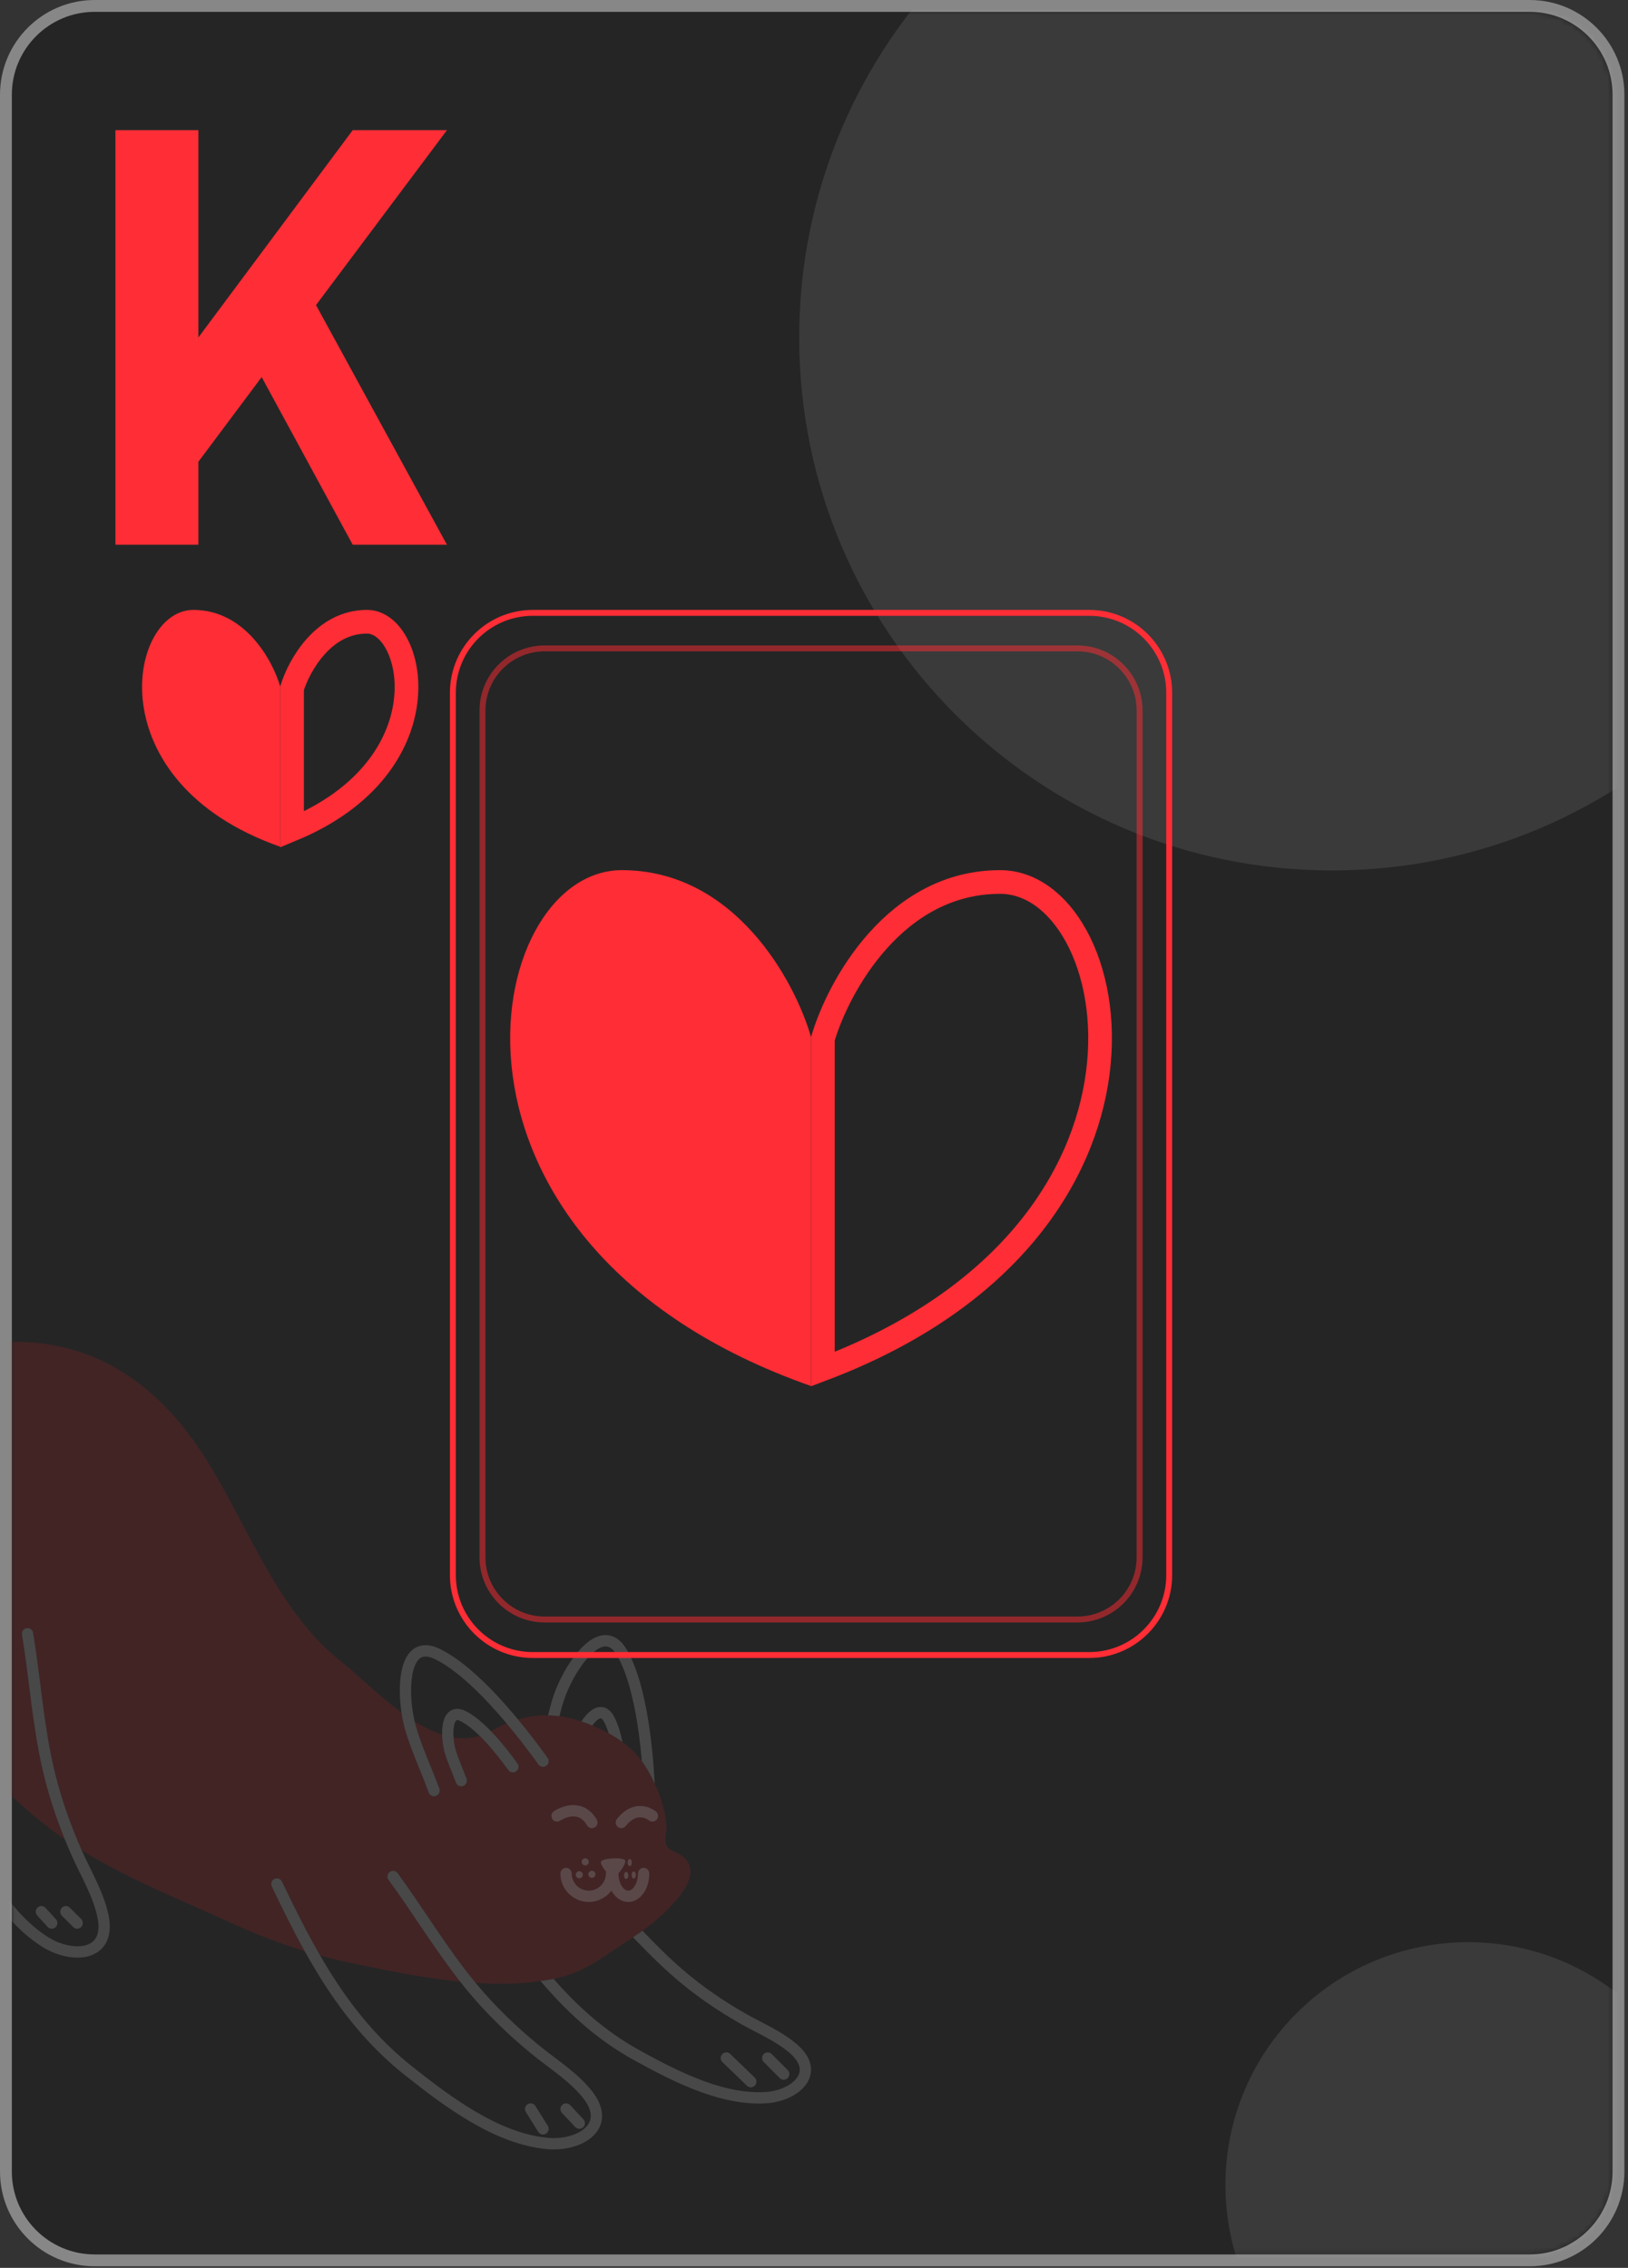 <svg width="275" height="383" viewBox="0 0 275 383" fill="none" xmlns="http://www.w3.org/2000/svg">
<rect x="0" y="0" width="275" height="383" fill="#333333" stroke="none"/>
<g clip-path="url(#clip0_80_15090)">
<path d="M258.39 1H16C7.716 1 1 7.716 1 16V366.73C1 375.014 7.716 381.73 16 381.73H258.39C266.674 381.73 273.39 375.014 273.39 366.73V16C273.39 7.716 266.674 1 258.39 1Z" fill="#252525" stroke="#878787" stroke-width="2"/>
<mask id="mask0_80_15090" style="mask-type:alpha" maskUnits="userSpaceOnUse" x="2" y="2" width="271" height="379">
<path d="M258.39 2H16C8.268 2 2 8.268 2 16V366.73C2 374.462 8.268 380.73 16 380.73H258.39C266.122 380.73 272.39 374.462 272.39 366.73V16C272.39 8.268 266.122 2 258.39 2Z" fill="#252525"/>
</mask>
<g mask="url(#mask0_80_15090)">
<path opacity="0.1" d="M225 147C274.706 147 315 106.706 315 57C315 7.294 274.706 -33 225 -33C175.294 -33 135 7.294 135 57C135 106.706 175.294 147 225 147Z" fill="white"/>
<path opacity="0.1" d="M248 410C270.644 410 289 391.644 289 369C289 346.356 270.644 328 248 328C225.356 328 207 346.356 207 369C207 391.644 225.356 410 248 410Z" fill="white"/>
<g opacity="0.4">
<path d="M-16.859 235.742C-16.76 235.569 -16.669 235.39 -16.564 235.221C-15.833 234.036 -14.91 232.968 -13.857 232.02C-10.531 229.025 -5.869 227.23 -1.575 226.809C13.888 225.294 25.486 232.381 33.897 245.027C41.725 256.797 46.313 271.672 57.712 280.669C60.43 282.815 63.95 286.362 67.815 289.192C67.957 290.161 68.146 291.078 68.368 291.881C69.402 295.592 71.136 299.187 72.417 302.724C72.598 303.222 73.144 303.476 73.639 303.297C74.134 303.116 74.389 302.567 74.209 302.071C72.879 298.413 71.169 294.851 70.204 291.368C70.146 291.158 70.09 290.935 70.035 290.704C71.554 291.652 73.111 292.433 74.681 292.938C74.702 293.99 74.855 295.037 75.086 295.877C75.593 297.696 76.423 299.409 77.016 301.051C77.197 301.547 77.745 301.803 78.238 301.622C78.733 301.442 78.988 300.893 78.807 300.397C78.165 298.633 77.36 296.954 76.922 295.364C76.774 294.835 76.653 294.122 76.603 293.406C78.081 293.646 79.563 293.595 81.026 293.158C81.354 293.479 81.683 293.816 82.005 294.165C83.447 295.715 84.814 297.475 85.861 298.93C86.169 299.358 86.764 299.454 87.192 299.146C87.618 298.837 87.716 298.239 87.407 297.811C86.327 296.308 84.92 294.496 83.4 292.861C83.244 292.693 83.085 292.527 82.926 292.364C82.974 292.337 83.024 292.317 83.074 292.288C83.926 291.803 84.759 291.401 85.576 291.06C87.579 293.445 89.428 295.869 90.954 297.991C91.262 298.419 91.858 298.515 92.286 298.207C92.713 297.898 92.809 297.3 92.502 296.872C91.07 294.881 89.363 292.63 87.501 290.381C89.264 289.858 90.951 289.648 92.572 289.68C93.225 289.693 93.866 289.739 94.498 289.824C95.775 289.995 97.013 290.303 98.218 290.708C98.836 290.916 99.447 291.149 100.051 291.403C100.609 291.637 101.161 291.885 101.707 292.151C102.08 292.332 102.447 292.523 102.809 292.719C103.623 293.162 104.403 293.654 105.145 294.195C106.383 295.098 107.496 296.156 108.416 297.417C108.556 297.61 108.702 297.798 108.833 297.999C109.466 298.975 110.063 300.065 110.595 301.207C111.678 303.532 112.471 306.091 112.589 308.454C112.636 309.393 112.171 310.732 112.57 311.603C112.98 312.492 114.044 312.698 114.816 313.168C119.422 315.979 114.154 321.236 111.732 323.482C110.71 324.429 109.633 325.272 108.527 326.068C108.002 326.445 107.473 326.814 106.938 327.175C105.352 328.241 103.73 329.257 102.132 330.36C99.364 332.27 96.794 333.517 93.509 334.191C93.39 334.216 93.279 334.244 93.159 334.267C92.546 334.382 91.93 334.479 91.315 334.567C87.684 335.084 84.015 335.13 80.355 334.889C75.562 329.098 71.688 322.525 67.163 316.329C66.852 315.903 66.254 315.812 65.831 316.123C65.406 316.435 65.313 317.035 65.625 317.46C69.726 323.067 73.357 329.107 77.743 334.674C75.442 334.444 73.15 334.124 70.879 333.756C66.96 333.122 63.074 332.299 59.187 331.496C57.484 331.143 55.785 330.733 54.092 330.271C51.776 326.279 49.686 322.078 47.627 317.762C47.401 317.285 46.831 317.084 46.355 317.311C45.881 317.54 45.679 318.11 45.907 318.587C47.683 322.311 49.491 325.972 51.459 329.507C47.25 328.216 43.116 326.617 39.161 324.805C30.721 320.938 21.781 317.409 13.803 312.487C13.793 312.465 13.781 312.443 13.773 312.421C11.759 307.856 10.129 303.167 9.022 298.315C7.345 290.971 6.843 283.344 5.591 275.76C5.504 275.238 5.013 274.886 4.493 274.973C3.974 275.06 3.623 275.552 3.709 276.074C4.947 283.532 5.445 291.198 7.164 298.743C8.094 302.82 9.383 306.77 10.945 310.622C10.098 310.043 9.261 309.451 8.443 308.831C3.579 305.14 -0.93 300.73 -4.727 295.943C-7.627 292.287 -10.123 288.278 -12.227 284.052C-12.474 280.81 -12.562 277.524 -12.562 274.192C-12.562 272.21 -12.532 270.211 -12.488 268.197C-12.476 267.669 -12.894 267.231 -13.42 267.22C-13.947 267.208 -14.383 267.627 -14.394 268.156C-14.438 270.179 -14.468 272.191 -14.468 274.192C-14.468 275.901 -14.442 277.602 -14.387 279.297C-16.764 273.576 -18.477 267.568 -19.537 261.568C-19.631 261.036 -19.718 260.498 -19.8 259.957C-19.954 258.935 -20.082 257.896 -20.185 256.85C-20.915 249.469 -20.279 241.671 -16.859 235.742Z" fill="#D91F26" fill-opacity="0.4"/>
<path d="M93.492 286.405C94.155 284.417 95.373 281.956 96.87 279.92C97.62 278.902 98.439 277.991 99.33 277.304C99.775 276.96 100.241 276.672 100.733 276.465C101.226 276.258 101.749 276.132 102.29 276.132C102.982 276.128 103.692 276.352 104.305 276.791C104.923 277.229 105.454 277.861 105.924 278.681C107.709 281.812 108.814 286.202 109.544 290.804C110.099 294.323 110.42 297.957 110.595 301.21C110.063 300.067 109.466 298.976 108.833 298.001C108.701 297.799 108.556 297.611 108.416 297.419C108.235 295.338 107.99 293.195 107.661 291.104C106.958 286.623 105.851 282.383 104.269 279.635C103.9 278.989 103.53 278.587 103.205 278.357C102.877 278.129 102.599 278.051 102.288 278.048C102.046 278.048 101.775 278.105 101.47 278.232C100.937 278.454 100.319 278.903 99.705 279.522C98.78 280.448 97.86 281.739 97.089 283.09C96.316 284.44 95.685 285.854 95.3 287.014C94.998 287.921 94.738 288.864 94.499 289.826C93.868 289.742 93.225 289.694 92.572 289.682C92.841 288.577 93.136 287.48 93.49 286.41L93.492 286.405Z" fill="white" fill-opacity="0.4"/>
<path d="M101.981 290.688C101.833 290.427 101.7 290.296 101.623 290.244C101.542 290.19 101.526 290.193 101.478 290.189C101.443 290.189 101.38 290.197 101.285 290.238C101.12 290.305 100.87 290.477 100.609 290.74C100.425 290.925 100.236 291.152 100.051 291.402C99.447 291.147 98.838 290.915 98.218 290.707C98.313 290.563 98.404 290.414 98.507 290.276C98.882 289.768 99.294 289.304 99.77 288.936C100.009 288.753 100.264 288.593 100.547 288.474C100.829 288.355 101.144 288.277 101.478 288.277C101.908 288.273 102.356 288.417 102.723 288.68C103.091 288.943 103.387 289.303 103.636 289.737C104.335 290.967 104.804 292.523 105.146 294.193C104.405 293.653 103.625 293.161 102.81 292.718C102.57 291.928 102.293 291.228 101.982 290.689L101.981 290.688Z" fill="white" fill-opacity="0.4"/>
<path d="M107.142 347.943C101.899 345.062 97.56 341.388 93.704 337.257C92.886 336.382 92.094 335.482 91.316 334.567C91.931 334.479 92.547 334.382 93.16 334.267C93.28 334.243 93.393 334.215 93.51 334.191C94.031 334.786 94.558 335.374 95.095 335.951C98.849 339.972 103.027 343.501 108.058 346.267C111.039 347.906 114.371 349.682 117.81 351.038C121.247 352.399 124.785 353.333 128.157 353.332C128.603 353.332 129.047 353.315 129.487 353.282C130.981 353.171 132.465 352.665 133.504 351.949C134.025 351.592 134.433 351.188 134.698 350.778C134.962 350.366 135.091 349.96 135.093 349.531C135.093 349.168 135 348.773 134.756 348.316C134.513 347.86 134.109 347.348 133.5 346.806C132.338 345.77 130.945 344.909 129.469 344.104C127.993 343.296 126.438 342.547 124.963 341.703C121.11 339.499 117.45 336.993 114.07 334.079C111.545 331.902 109.218 329.551 106.939 327.176C107.474 326.815 108.003 326.446 108.528 326.069C110.722 328.352 112.94 330.584 115.312 332.627C118.586 335.45 122.143 337.888 125.906 340.04C127.302 340.839 128.849 341.586 130.38 342.423C131.911 343.261 133.43 344.188 134.764 345.374C135.505 346.035 136.059 346.711 136.434 347.409C136.811 348.104 137 348.827 137 349.53C137.001 350.366 136.732 351.15 136.298 351.819C135.643 352.825 134.641 353.597 133.482 354.165C132.32 354.729 130.991 355.084 129.631 355.189C129.141 355.226 128.65 355.244 128.158 355.244C124.436 355.241 120.684 354.229 117.111 352.819C113.539 351.407 110.141 349.591 107.142 347.943Z" fill="white" fill-opacity="0.4"/>
<path d="M46.358 317.311C46.832 317.084 47.402 317.285 47.63 317.762C49.689 322.079 51.78 326.279 54.094 330.271C54.981 331.8 55.898 333.301 56.863 334.763C60.347 340.043 64.406 344.848 69.581 348.956C72.842 351.544 76.53 354.388 80.436 356.669C84.342 358.953 88.457 360.662 92.551 361.04C92.875 361.07 93.201 361.085 93.526 361.085C95.22 361.089 96.879 360.67 98.029 359.972C98.606 359.625 99.052 359.216 99.346 358.776C99.639 358.334 99.792 357.871 99.794 357.324C99.796 356.536 99.45 355.509 98.448 354.257C97.322 352.851 95.903 351.604 94.383 350.405C92.865 349.206 91.251 348.059 89.748 346.825C85.817 343.596 82.164 340.066 78.905 336.127C78.508 335.649 78.13 335.159 77.746 334.674C73.359 329.106 69.728 323.067 65.628 317.46C65.317 317.034 65.408 316.435 65.833 316.123C66.257 315.812 66.854 315.903 67.165 316.329C71.69 322.525 75.564 329.098 80.358 334.889C80.362 334.895 80.366 334.9 80.371 334.906C83.542 338.735 87.104 342.181 90.954 345.346C92.386 346.521 93.993 347.666 95.561 348.902C97.129 350.141 98.662 351.475 99.934 353.06C101.114 354.532 101.699 355.966 101.7 357.325C101.702 358.257 101.413 359.123 100.929 359.843C100.2 360.927 99.074 361.699 97.785 362.217C96.494 362.734 95.023 362.996 93.526 362.998C93.143 362.998 92.758 362.981 92.375 362.944C87.876 362.524 83.524 360.686 79.477 358.321C75.429 355.957 71.676 353.055 68.399 350.454C63.035 346.198 58.838 341.221 55.273 335.817C53.922 333.77 52.663 331.661 51.462 329.505C49.494 325.969 47.686 322.309 45.911 318.584C45.683 318.108 45.885 317.537 46.359 317.309L46.358 317.311Z" fill="white" fill-opacity="0.4"/>
<path d="M-13.419 267.219C-12.893 267.23 -12.475 267.668 -12.487 268.196C-12.531 270.21 -12.56 272.209 -12.56 274.191C-12.56 277.523 -12.473 280.807 -12.226 284.051C-11.65 291.567 -10.207 298.858 -6.924 305.971C-5.179 309.756 -3.166 313.964 -0.705 317.768C1.753 321.574 4.657 324.963 8.141 327.151C9.697 328.136 11.543 328.698 13.069 328.693C14.167 328.693 15.066 328.411 15.653 327.909C15.95 327.654 16.185 327.345 16.359 326.936C16.531 326.527 16.639 326.013 16.639 325.365C16.639 324.901 16.583 324.368 16.455 323.767C16.083 322.002 15.377 320.246 14.56 318.488C13.743 316.73 12.819 314.975 12.033 313.194C11.657 312.342 11.298 311.481 10.949 310.62C9.388 306.769 8.097 302.817 7.167 298.74C5.448 291.196 4.95 283.53 3.713 276.071C3.626 275.55 3.978 275.057 4.497 274.971C5.017 274.884 5.508 275.236 5.594 275.757C6.848 283.342 7.349 290.967 9.026 298.313C10.133 303.166 11.763 307.854 13.777 312.419C13.786 312.44 13.797 312.463 13.806 312.485C14.55 314.162 15.455 315.888 16.288 317.68C17.13 319.495 17.899 321.378 18.32 323.369C18.471 324.082 18.545 324.746 18.545 325.365C18.545 326.225 18.401 327.001 18.116 327.679C17.692 328.698 16.94 329.467 16.046 329.935C15.15 330.407 14.127 330.604 13.07 330.605C11.1 330.601 8.975 329.928 7.128 328.77C3.301 326.36 0.246 322.749 -2.304 318.808C-4.854 314.866 -6.899 310.578 -8.654 306.774C-12.781 297.83 -14.082 288.664 -14.387 279.295C-14.442 277.599 -14.468 275.899 -14.468 274.19C-14.468 272.187 -14.438 270.175 -14.394 268.153C-14.382 267.625 -13.947 267.206 -13.42 267.218L-13.419 267.219Z" fill="white" fill-opacity="0.4"/>
<path d="M70.205 291.367C71.171 294.85 72.88 298.412 74.21 302.07C74.39 302.566 74.134 303.116 73.641 303.296C73.145 303.476 72.598 303.221 72.419 302.723C71.139 299.185 69.403 295.589 68.369 291.88C68.147 291.077 67.959 290.159 67.816 289.191C67.642 288.008 67.536 286.747 67.535 285.502C67.54 283.674 67.749 281.901 68.362 280.461C68.672 279.742 69.093 279.095 69.688 278.611C70.279 278.124 71.055 277.836 71.891 277.842C72.671 277.842 73.492 278.069 74.37 278.501C77.594 280.096 80.958 283.115 84.129 286.52C85.291 287.771 86.423 289.074 87.504 290.38C89.366 292.627 91.073 294.879 92.505 296.871C92.813 297.299 92.716 297.897 92.289 298.206C91.862 298.514 91.266 298.418 90.957 297.989C89.431 295.868 87.582 293.444 85.579 291.059C84.657 289.962 83.706 288.872 82.733 287.826C79.653 284.505 76.37 281.612 73.529 280.22C72.838 279.879 72.292 279.755 71.89 279.757C71.456 279.761 71.172 279.876 70.887 280.099C70.466 280.433 70.069 281.126 69.817 282.094C69.561 283.054 69.443 284.255 69.443 285.504C69.44 287.295 69.685 289.197 70.038 290.704C70.091 290.935 70.148 291.158 70.207 291.368L70.205 291.367Z" fill="white" fill-opacity="0.4"/>
<path d="M76.925 295.362C77.363 296.952 78.166 298.631 78.81 300.394C78.99 300.891 78.735 301.439 78.24 301.62C77.746 301.801 77.199 301.545 77.019 301.049C76.426 299.407 75.597 297.693 75.089 295.875C74.858 295.036 74.704 293.988 74.683 292.936C74.682 292.863 74.675 292.792 74.675 292.719C74.68 291.811 74.775 290.921 75.107 290.133C75.276 289.741 75.515 289.363 75.88 289.065C76.241 288.765 76.738 288.583 77.238 288.589C77.708 288.589 78.169 288.724 78.634 288.952C80.095 289.677 81.544 290.931 82.928 292.362C83.087 292.526 83.245 292.69 83.403 292.858C84.922 294.494 86.328 296.306 87.41 297.809C87.718 298.237 87.621 298.834 87.194 299.144C86.767 299.453 86.171 299.356 85.863 298.927C84.817 297.472 83.449 295.712 82.008 294.162C81.685 293.814 81.357 293.477 81.028 293.156C79.897 292.049 78.759 291.139 77.793 290.669C77.515 290.531 77.33 290.5 77.238 290.501C77.139 290.507 77.134 290.514 77.079 290.552C77.003 290.604 76.844 290.834 76.742 291.234C76.637 291.628 76.581 292.159 76.582 292.719C76.582 292.944 76.591 293.174 76.607 293.403C76.657 294.12 76.778 294.832 76.926 295.362H76.925Z" fill="white" fill-opacity="0.4"/>
<path d="M108.13 305C108.928 305.001 109.582 305.23 110.04 305.452C110.499 305.675 110.769 305.898 110.812 305.934C111.217 306.272 111.271 306.876 110.935 307.281C110.6 307.684 110.003 307.74 109.599 307.408C109.599 307.408 109.423 307.271 109.155 307.147C108.886 307.023 108.528 306.912 108.132 306.912C107.811 306.913 107.463 306.977 107.059 307.186C106.658 307.394 106.197 307.753 105.701 308.379C105.372 308.792 104.773 308.86 104.361 308.533C103.949 308.204 103.88 307.602 104.208 307.188C104.84 306.389 105.508 305.836 106.181 305.486C106.855 305.135 107.53 304.997 108.129 304.998L108.13 305Z" fill="white" fill-opacity="0.4"/>
<path d="M94.631 307.459C94.196 307.757 93.603 307.643 93.306 307.206C93.011 306.768 93.124 306.174 93.56 305.878C93.596 305.854 93.961 305.606 94.542 305.357C95.125 305.108 95.925 304.847 96.854 304.845C97.518 304.844 98.254 304.988 98.953 305.384C99.652 305.777 100.293 306.414 100.808 307.305C101.073 307.762 100.918 308.347 100.463 308.612C100.007 308.878 99.423 308.722 99.159 308.266C98.784 307.62 98.394 307.265 98.018 307.051C97.641 306.838 97.257 306.76 96.855 306.758C96.299 306.756 95.721 306.93 95.296 307.115C95.082 307.207 94.908 307.299 94.79 307.366C94.732 307.4 94.688 307.427 94.661 307.444L94.634 307.46L94.631 307.459Z" fill="white" fill-opacity="0.4"/>
<path d="M107.638 320.754C107.196 321.032 106.671 321.201 106.121 321.201C105.571 321.201 105.045 321.032 104.604 320.754C104.044 320.401 103.61 319.889 103.28 319.291C102.405 320.449 101.022 321.201 99.459 321.201C96.811 321.201 94.665 319.052 94.665 316.397C94.665 315.869 95.091 315.44 95.618 315.44C96.145 315.44 96.572 315.869 96.572 316.397C96.572 317.198 96.893 317.914 97.416 318.44C97.942 318.965 98.657 319.288 99.459 319.288C100.26 319.288 100.976 318.965 101.502 318.44C102.025 317.914 102.347 317.198 102.347 316.397C102.347 316.296 102.367 316.201 102.395 316.11C101.908 315.557 101.492 314.869 101.492 314.479C101.492 313.755 105.638 313.566 105.638 314.29C105.638 314.757 105.058 315.731 104.469 316.363C104.469 316.376 104.472 316.386 104.472 316.398C104.47 317.285 104.722 318.073 105.07 318.581C105.242 318.837 105.434 319.019 105.612 319.131C105.792 319.242 105.953 319.288 106.121 319.288C106.289 319.288 106.45 319.241 106.63 319.131C106.898 318.965 107.194 318.63 107.413 318.15C107.632 317.673 107.771 317.062 107.771 316.398C107.771 315.87 108.198 315.442 108.725 315.442C109.251 315.442 109.678 315.87 109.678 316.398C109.676 317.636 109.346 318.772 108.751 319.655C108.452 320.097 108.083 320.476 107.639 320.755L107.638 320.754Z" fill="white" fill-opacity="0.4"/>
<path d="M98.858 313.833C99.189 313.833 99.458 314.102 99.458 314.435C99.458 314.768 99.189 315.036 98.858 315.036C98.527 315.036 98.257 314.767 98.257 314.435C98.257 314.103 98.525 313.833 98.858 313.833Z" fill="white" fill-opacity="0.4"/>
<path d="M99.982 315.932C100.315 315.932 100.583 316.201 100.583 316.533C100.583 316.865 100.313 317.135 99.982 317.135C99.651 317.135 99.382 316.866 99.382 316.533C99.382 316.2 99.651 315.932 99.982 315.932Z" fill="white" fill-opacity="0.4"/>
<path d="M97.853 317.212C97.522 317.212 97.253 316.943 97.253 316.61C97.253 316.278 97.522 316.008 97.853 316.008C98.185 316.008 98.453 316.278 98.453 316.61C98.453 316.943 98.185 317.212 97.853 317.212Z" fill="white" fill-opacity="0.4"/>
<path d="M106.375 315.151C106.176 315.151 106.014 314.882 106.014 314.549C106.014 314.216 106.176 313.947 106.375 313.947C106.574 313.947 106.733 314.217 106.733 314.549C106.733 314.881 106.573 315.151 106.375 315.151Z" fill="white" fill-opacity="0.4"/>
<path d="M107.049 316.046C107.248 316.046 107.408 316.315 107.408 316.648C107.408 316.981 107.247 317.25 107.049 317.25C106.851 317.25 106.689 316.981 106.689 316.648C106.689 316.315 106.851 316.046 107.049 316.046Z" fill="white" fill-opacity="0.4"/>
<path d="M105.772 317.326C105.574 317.326 105.413 317.056 105.413 316.724C105.413 316.392 105.574 316.123 105.772 316.123C105.97 316.123 106.132 316.392 106.132 316.724C106.132 317.056 105.97 317.326 105.772 317.326Z" fill="white" fill-opacity="0.4"/>
<path d="M130.36 346.885L133.061 349.596C133.433 349.969 133.433 350.576 133.061 350.949C132.688 351.323 132.084 351.323 131.712 350.949L129.011 348.238C128.639 347.865 128.639 347.259 129.011 346.885C129.383 346.512 129.987 346.512 130.36 346.885Z" fill="white" fill-opacity="0.4"/>
<path d="M123.353 346.871L127.484 350.858C127.864 351.224 127.876 351.83 127.51 352.211C127.145 352.591 126.543 352.603 126.163 352.237L122.03 348.252C121.651 347.885 121.639 347.281 122.004 346.899C122.369 346.518 122.972 346.506 123.353 346.871Z" fill="white" fill-opacity="0.4"/>
<path d="M96.312 355.516L98.548 357.907C98.909 358.293 98.889 358.898 98.506 359.26C98.121 359.622 97.517 359.602 97.158 359.217L94.922 356.825C94.561 356.44 94.582 355.834 94.965 355.472C95.349 355.111 95.952 355.131 96.312 355.516Z" fill="white" fill-opacity="0.4"/>
<path d="M90.444 355.663L92.536 359.01C92.816 359.458 92.681 360.048 92.235 360.329C91.789 360.609 91.201 360.475 90.921 360.026L88.828 356.679C88.548 356.231 88.682 355.641 89.129 355.36C89.576 355.08 90.164 355.214 90.444 355.663Z" fill="white" fill-opacity="0.4"/>
<path d="M11.803 322.174L13.71 324.088C14.083 324.46 14.083 325.067 13.71 325.441C13.338 325.815 12.734 325.815 12.362 325.441L10.454 323.527C10.082 323.154 10.082 322.548 10.454 322.174C10.827 321.801 11.43 321.801 11.803 322.174Z" fill="white" fill-opacity="0.4"/>
<path d="M7.699 322.204L9.447 324.118C9.803 324.507 9.775 325.113 9.389 325.469C9.001 325.826 8.397 325.8 8.041 325.411L6.293 323.499C5.937 323.109 5.964 322.504 6.352 322.147C6.74 321.79 7.344 321.817 7.699 322.207V322.204Z" fill="white" fill-opacity="0.4"/>
</g>
</g>
<path d="M33.508 92H19.494V21.98H33.508V56.99L59.582 21.98H75.5L53.381 51.522L75.5 92H59.582L44.201 63.68L33.508 77.986V92Z" fill="#FF2D35"/>
<path d="M32.664 103C41.439 103 46.1 111.631 47.333 115.946V143C16.145 132.046 21.696 103 32.664 103Z" fill="#FF2D35"/>
<path d="M62.002 105C58.343 105 55.487 106.781 53.33 109.189C51.244 111.517 49.925 114.319 49.334 116.237V140.095C62.348 134.697 67.529 125.938 68.494 118.63C69.016 114.677 68.314 111.14 66.967 108.666C65.607 106.168 63.769 105 62.002 105Z" stroke="#FF2D35" stroke-width="4"/>
<path d="M184 103.5H90C82.544 103.5 76.5 109.544 76.5 117V266C76.5 273.456 82.544 279.5 90 279.5H184C191.456 279.5 197.5 273.456 197.5 266V117C197.5 109.544 191.456 103.5 184 103.5Z" stroke="#FF2D35"/>
<path opacity="0.5" d="M182 109.5H92C86.201 109.5 81.5 114.201 81.5 120V263C81.5 268.799 86.201 273.5 92 273.5H182C187.799 273.5 192.5 268.799 192.5 263V120C192.5 114.201 187.799 109.5 182 109.5Z" stroke="#FF2D35"/>
<path d="M105.049 146.951C124.162 146.951 134.313 165.75 137 175.15V234.077C69.068 210.217 81.157 146.951 105.049 146.951Z" fill="#FF2D35"/>
<path d="M168.951 148.951C160.122 148.951 153.31 153.274 148.305 158.86C143.376 164.363 140.319 170.974 139 175.434V231.219C170.404 219.331 183.119 198.775 185.426 181.305C186.62 172.267 185.037 164.05 181.834 158.165C178.618 152.258 173.948 148.951 168.951 148.951Z" stroke="#FF2D35" stroke-width="4"/>
</g>
<defs>
<clipPath id="clip0_80_15090">
<rect width="275" height="383" fill="white"/>
</clipPath>
</defs>
</svg>
